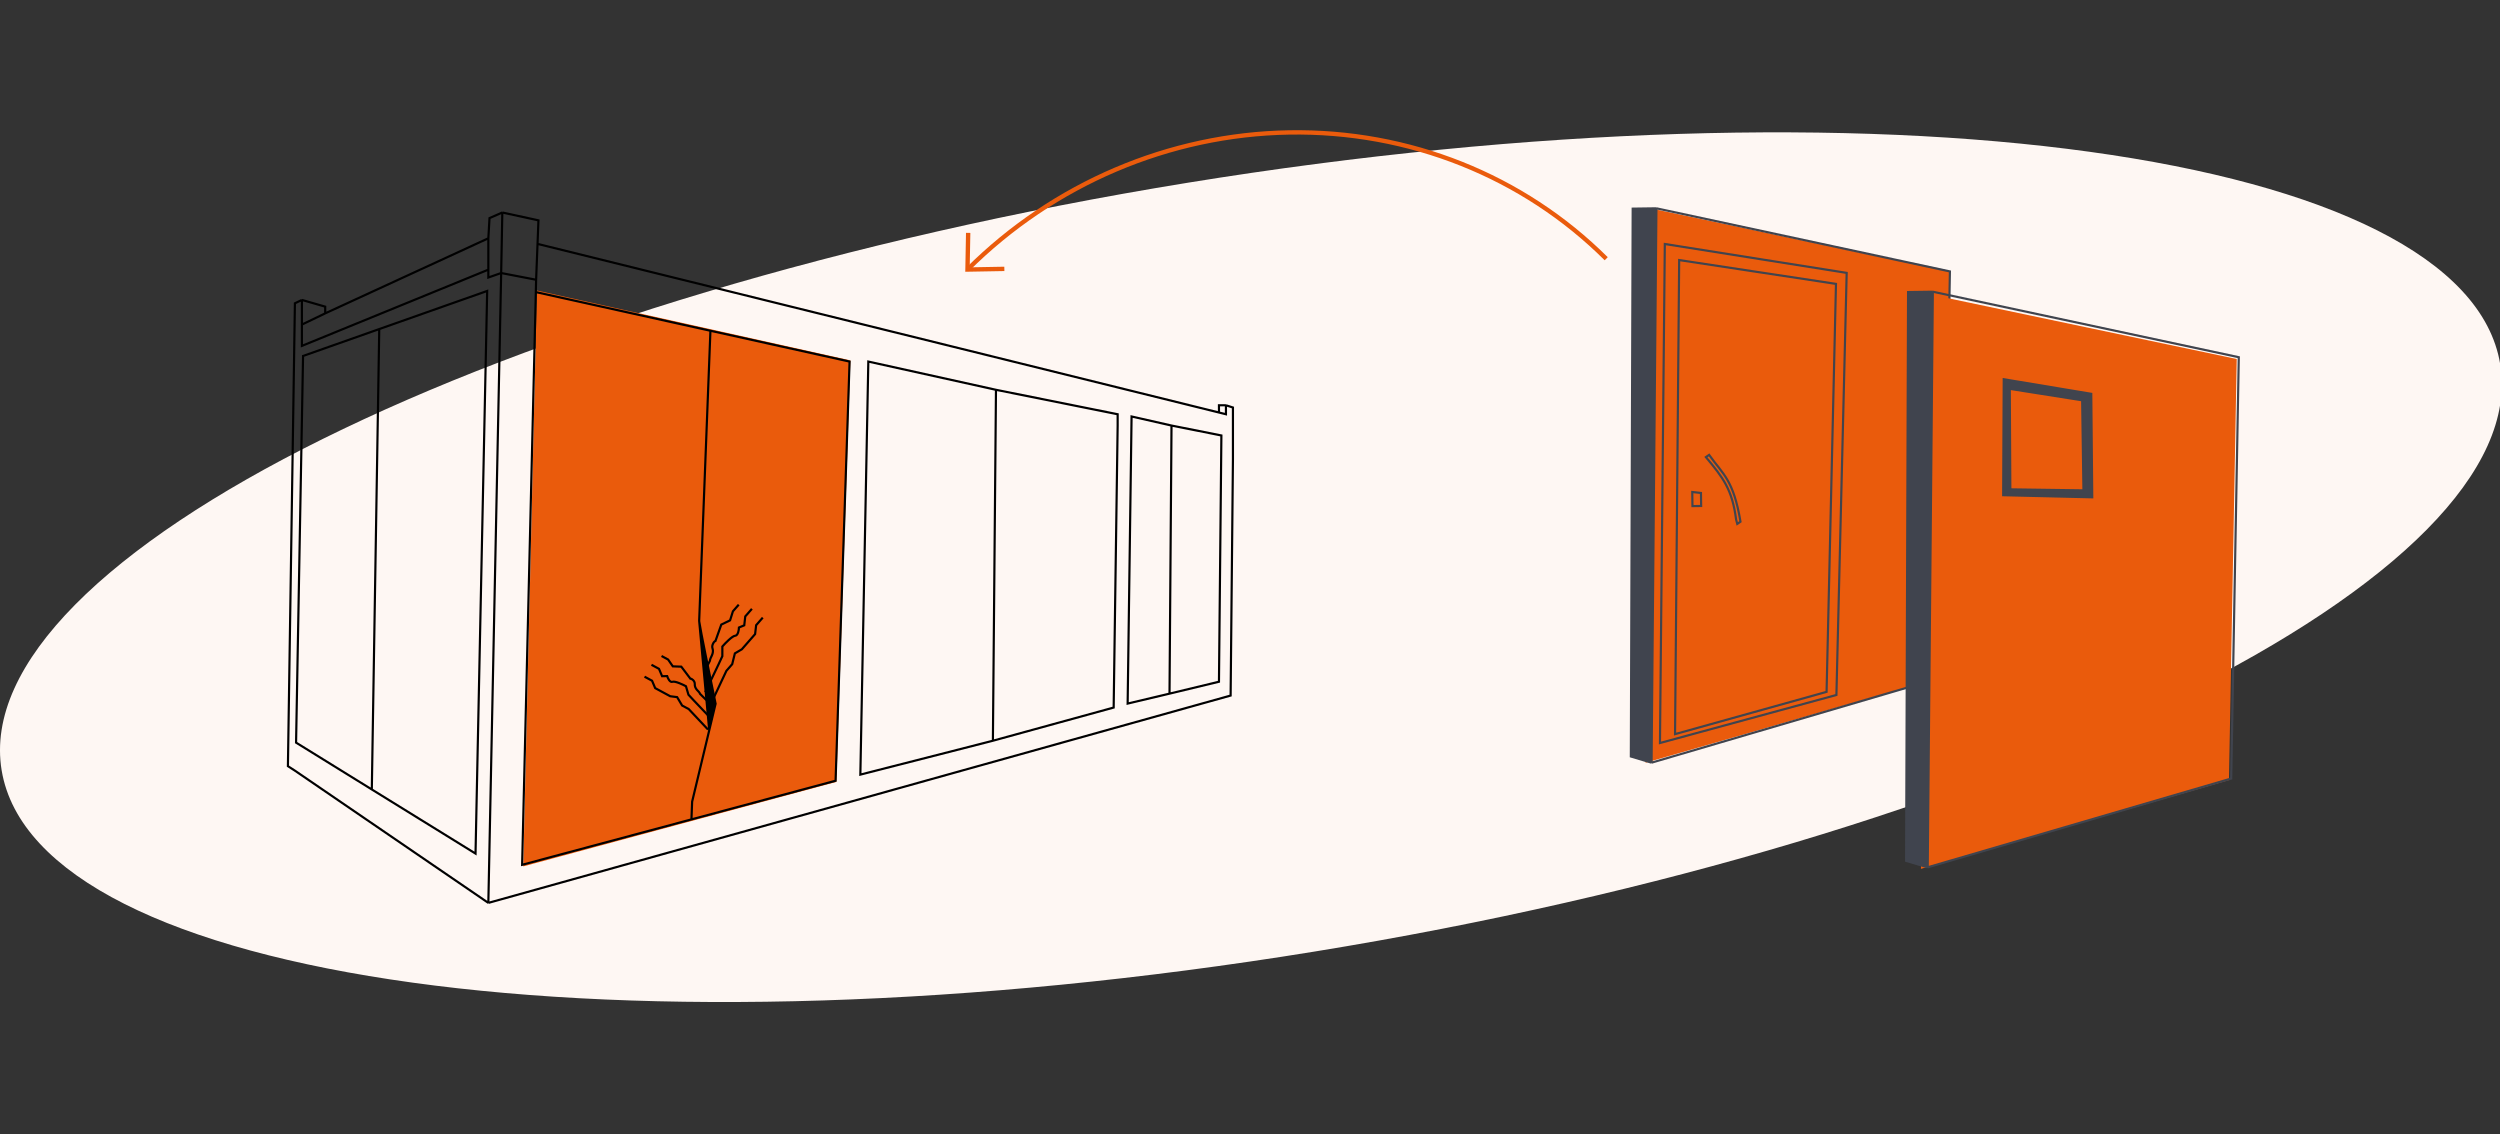 <svg width="573" height="260" viewBox="0 0 573 260" fill="none" xmlns="http://www.w3.org/2000/svg"><rect x="0" y="0" width="573" height="260" fill="#333333" stroke="none"/><g clip-path="url(#clip0_2618_10014)"><path d="M0.374 176.54C-7.64 127.878 114.059 67.594 272.195 41.89C430.335 16.186 565.029 34.797 573.043 83.459C581.058 132.121 459.359 192.407 301.219 218.11C143.082 243.814 8.389 225.203 0.374 176.54Z" fill="#FEF7F3"/><path d="M368.143 59.301C349.061 40.301 322.915 29.888 295.461 30.353C268.007 30.819 241.496 42.123 221.75 61.781" stroke="#EA5B0C"/><path d="M221.906 53.373L221.75 61.781L230.197 61.627" stroke="#EA5B0C"/><path d="M119.933 198.584L191.704 179.21L194.908 82.599L123.067 66.583L119.933 198.584Z" fill="#EA5B0C"/><path d="M164.014 161.298C162.818 155.551 160.499 144.239 160.268 142.487L162.557 167.385L164.014 161.298Z" fill="black"/><path d="M69.194 68.743L67.592 69.514L65.99 175.605L67.592 176.632L111.928 206.943M69.194 68.743L74.536 70.284V71.825M69.194 68.743V74.394M111.928 206.943L114.866 62.577M111.928 206.943L282.058 159.421L282.589 105.273V93.403L280.987 92.889M74.536 71.825L111.928 54.615M74.536 71.825L69.194 74.394M69.194 74.394V79.275L111.928 61.807M114.866 62.577L115.133 48.706M114.866 62.577L111.928 63.605V61.807M114.866 62.577L122.877 64.119M280.987 92.889V94.945L279.386 94.548M280.987 92.889H279.386V94.548M111.928 54.615L112.195 49.99L115.133 48.706M111.928 54.615V61.807M115.133 48.706L123.411 50.505L123.2 55.899M123.2 55.899L122.877 64.119M123.2 55.899L279.386 94.548M122.877 64.119L122.81 66.945M122.81 66.945L119.672 198.21L158.481 187.803M122.81 66.945L162.829 75.807M158.481 187.803L191.514 178.944L194.723 82.871L162.829 75.807M158.481 187.803L158.637 183.741L162.557 167.385M162.829 75.807L160.25 142.279M162.557 167.385L164.014 161.298C162.817 155.551 160.499 144.239 160.267 142.487M162.557 167.385L160.267 142.487M160.25 142.279L160.267 142.487M160.25 142.279C160.244 142.313 160.25 142.383 160.267 142.487M86.923 75.421L69.461 81.587L67.859 170.21L85.219 180.944M86.923 75.421L111.661 66.688L108.99 195.641L85.219 180.944M86.923 75.421L85.219 180.944M228.277 89.342L256.165 94.945V97.535L255.251 162.171L227.571 169.776M228.277 89.342L199.019 82.871L197.193 177.542L227.571 169.776M228.277 89.342L227.571 169.776M268.51 97.535L279.941 99.811L279.386 156.253L268.052 158.984M268.51 97.535L259.356 95.458L258.455 161.26L268.052 158.984M268.51 97.535L268.052 158.984" stroke="black" stroke-width="0.5"/><path d="M174.827 141.556L173.306 143.298L173.07 145.335L171.549 147.076L170.028 148.817L168.433 149.757L167.819 152.23L166.489 153.754L163.298 160.538M172.336 139.544L170.814 141.285L170.583 143.323L169.369 143.828C169.352 144.434 169.155 145.661 168.49 145.717C167.825 145.773 166.264 147.382 165.565 148.18L165.559 150.401L164.68 152.291L161.644 158.636M169.317 138.586L167.987 140.109L167.334 142.181L165.321 143.156L163.986 146.9C163.644 146.995 163.066 147.926 163.298 148.572C163.743 149.826 162.72 150.705 162.714 151.446L161.644 153.552" stroke="black" stroke-width="0.5"/><path d="M147.724 155.093L149.45 156.025L150.165 157.716L151.89 158.647L153.616 159.579L155.197 159.782L156.342 161.705L157.858 162.52L162.269 167.214M149.315 152.366L151.04 153.298L151.756 154.988L152.907 154.959C153.074 155.483 153.552 156.48 154.128 156.27C154.706 156.06 156.429 156.86 157.221 157.288L157.793 159.226L159.014 160.538L163.177 164.91M151.624 150.353L153.132 151.168L154.208 152.727L156.152 152.799L158.233 155.552C158.546 155.503 159.269 156.093 159.239 156.747C159.176 158.018 160.262 158.388 160.454 159.034L161.893 160.462" stroke="black" stroke-width="0.5"/><path d="M377.167 174.822L445.194 155.216L446.917 62.211L378.341 47.766L377.167 174.822Z" fill="#EA5B0C"/><path d="M378.539 174.803L379.649 47.748L374.214 47.824L373.792 173.383L378.539 174.803Z" fill="#40444E"/><path d="M378.539 174.803L445.254 155.215L446.919 62.211L379.649 47.748M378.539 174.803L379.649 47.748M378.539 174.803L373.792 173.383L374.214 47.824L379.649 47.748M381.575 55.925L423.258 62.545L420.905 159.287L380.464 170.301L381.575 55.925ZM384.865 59.608L420.806 65.066L418.65 158.574L383.922 168.263L384.865 59.608ZM390.988 104.768C394.896 109.462 397.025 112.141 397.915 119.089L398.181 120.08L398.921 119.572C397.285 109.899 394.931 108.762 391.728 104.26L390.988 104.768ZM387.865 112.767C387.865 112.966 387.895 115.005 387.912 115.999L389.901 115.971L389.86 112.988L387.865 112.767Z" stroke="#40444E" stroke-width="0.5"/><path d="M510.876 178.797L440.287 199.143L441.501 67.3L512.656 82.288L510.876 178.797Z" fill="#EA5B0C"/><path d="M441.835 198.784L443.003 66.862L437.331 66.942L436.886 197.31L441.835 198.784Z" fill="#40444E"/><path d="M441.835 198.784L511.389 178.441L513.129 81.875L443.003 66.862M441.835 198.784L443.003 66.862M441.835 198.784L436.886 197.31L437.331 66.942L443.003 66.862" stroke="#40444E" stroke-width="0.5"/><path fill-rule="evenodd" clip-rule="evenodd" d="M460.639 89.121L477.234 91.744L477.529 112.396L460.766 112.162L460.639 89.121ZM459.257 86.925L479.315 90.265L479.541 113.981L459.129 113.497L459.257 86.925Z" fill="#40444E" stroke="#40444E" stroke-width="0.5"/></g><defs><clipPath id="clip0_2618_10014"><rect width="573" height="260" fill="white"/></clipPath></defs></svg>